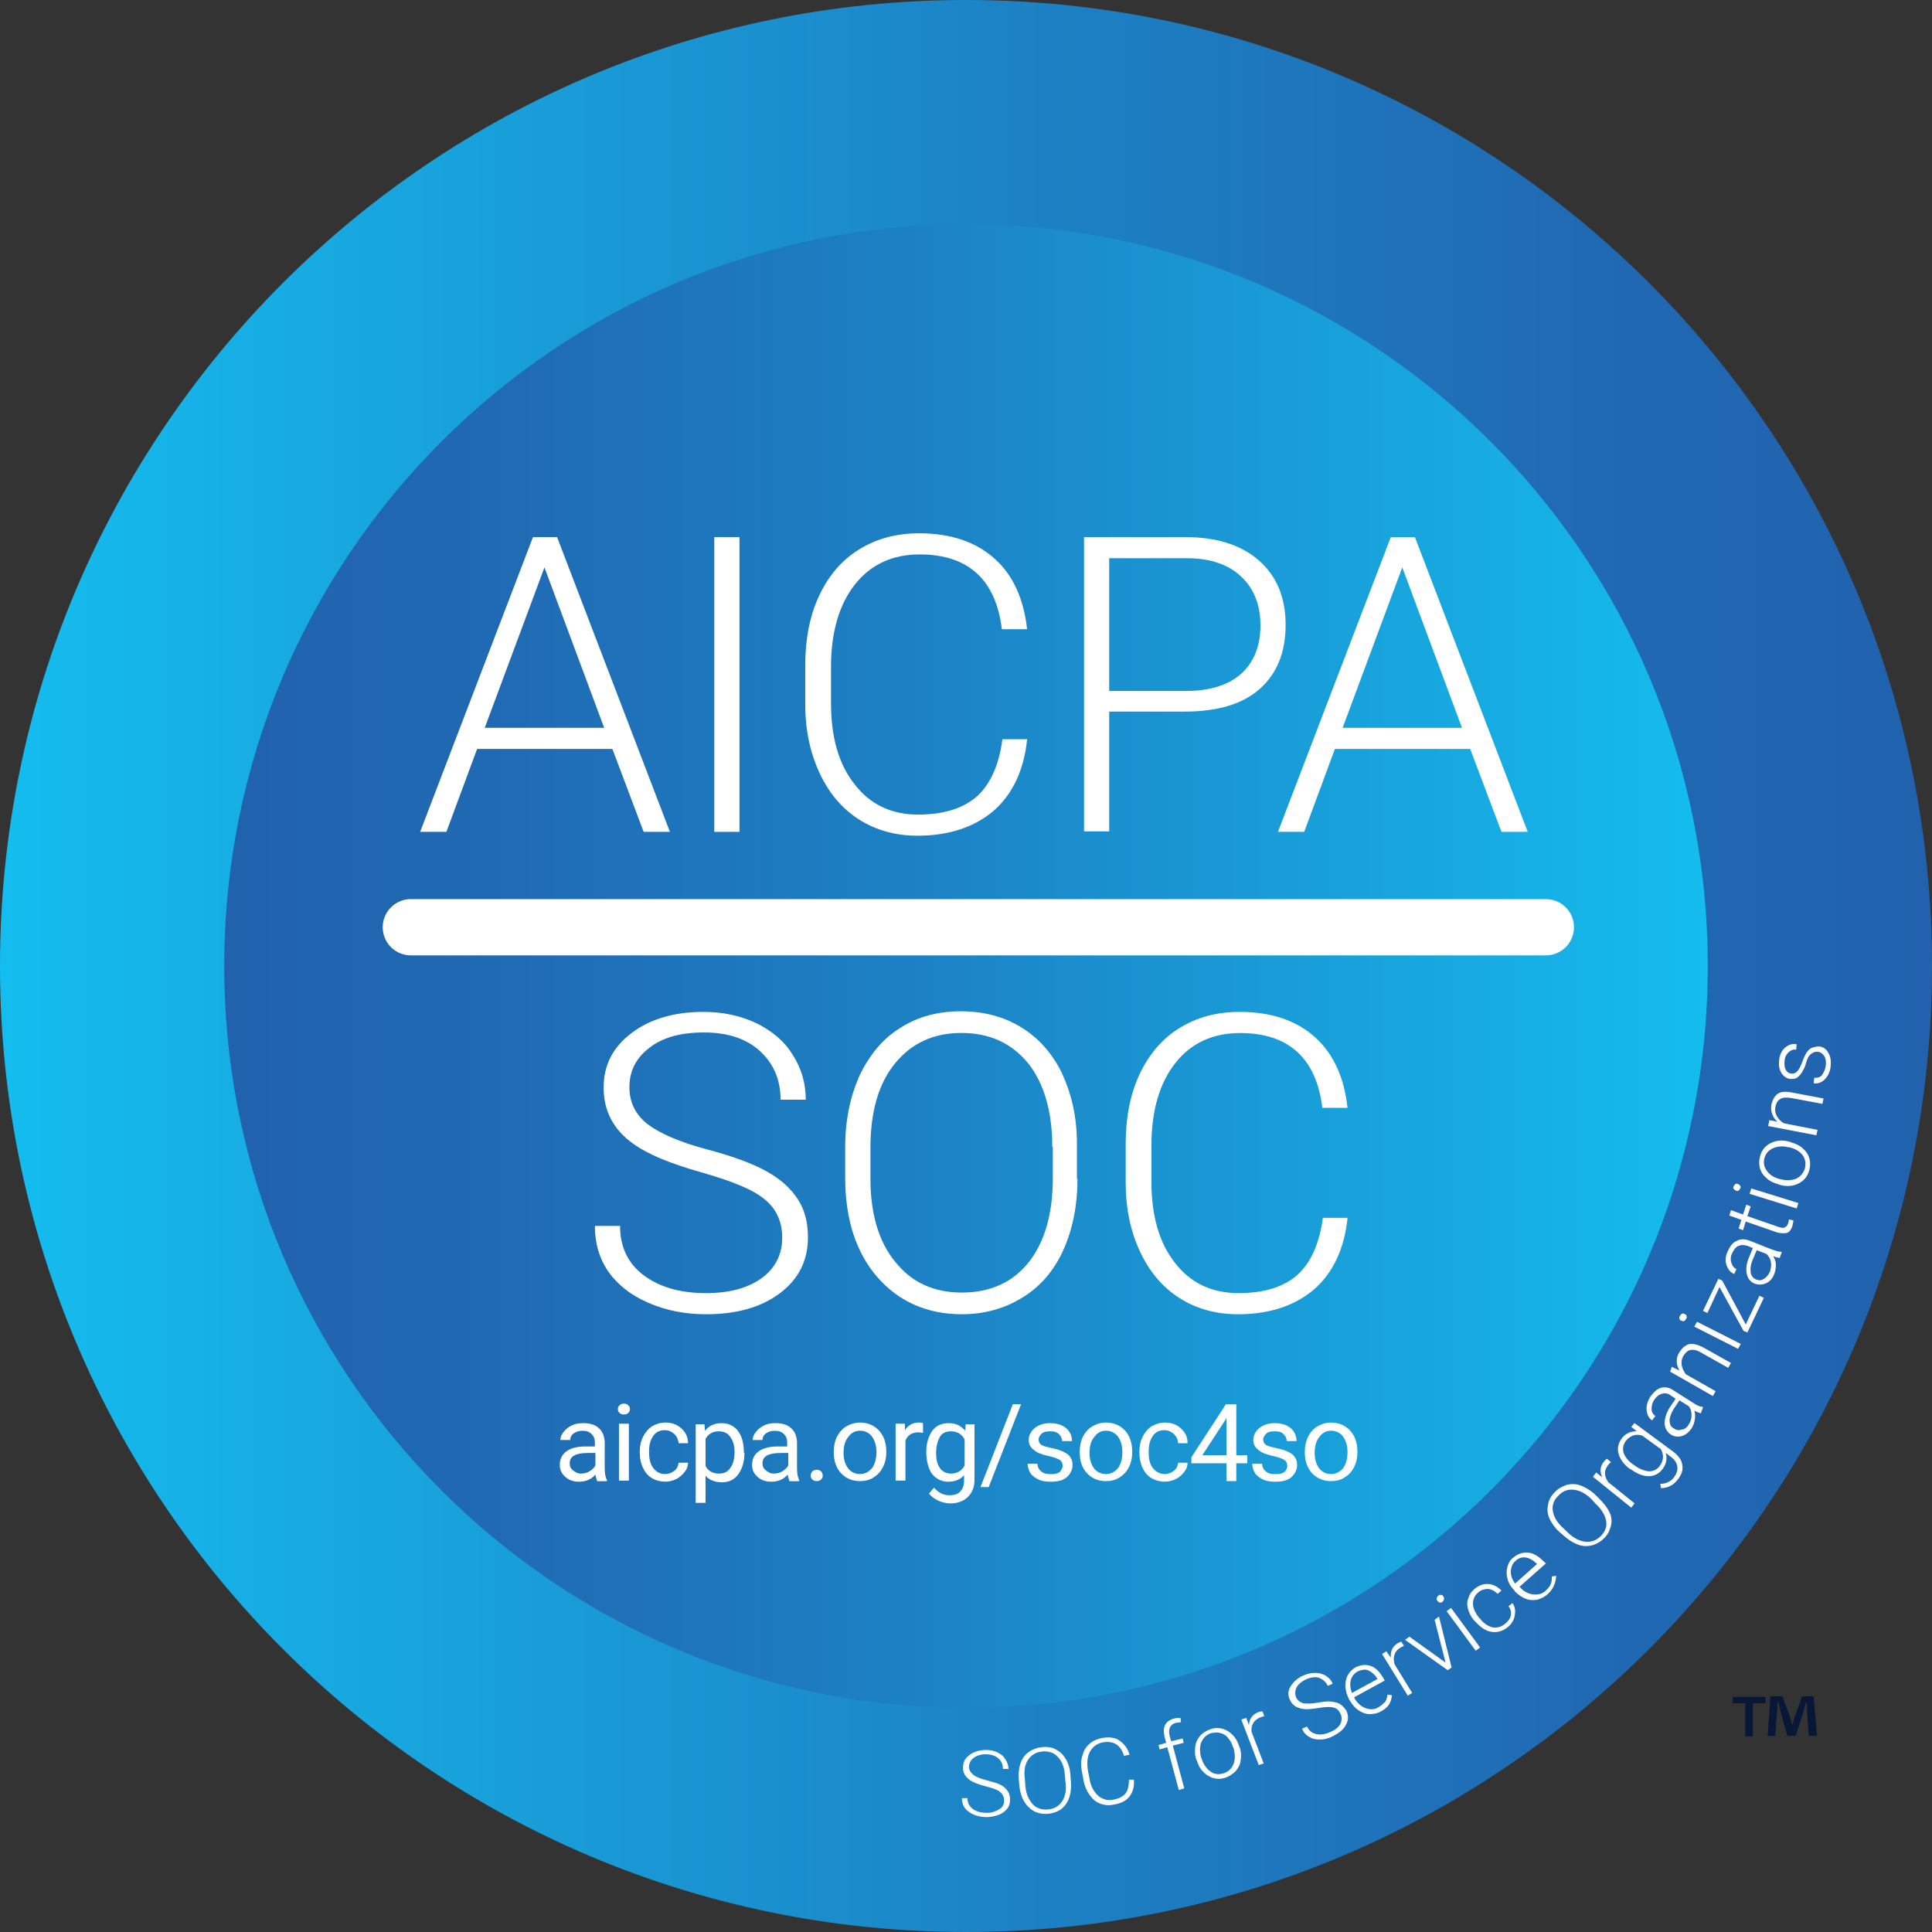 <svg width="32" height="32" viewBox="0 0 32 32" fill="none" xmlns="http://www.w3.org/2000/svg">
<rect x="0" y="0" width="32" height="32" fill="#333333" stroke="none"/>
<g clip-path="url(#clip0_2353_52311)">
<path d="M16 32C24.837 32 32 24.837 32 16C32 7.163 24.837 0 16 0C7.163 0 0 7.163 0 16C0 24.837 7.163 32 16 32Z" fill="url(#paint0_linear_2353_52311)"/>
<path d="M16 28.285C22.785 28.285 28.286 22.785 28.286 16C28.286 9.214 22.785 3.714 16 3.714C9.215 3.714 3.714 9.214 3.714 16C3.714 22.785 9.215 28.285 16 28.285Z" fill="url(#paint1_linear_2353_52311)"/>
<path d="M16.631 29.819C16.631 29.756 16.603 29.711 16.558 29.675C16.512 29.64 16.431 29.613 16.322 29.586C16.213 29.559 16.122 29.523 16.068 29.487C15.995 29.433 15.95 29.37 15.95 29.281C15.95 29.2 15.977 29.128 16.05 29.074C16.113 29.02 16.204 28.993 16.313 28.984C16.386 28.984 16.449 28.993 16.512 29.02C16.567 29.047 16.621 29.083 16.649 29.137C16.685 29.182 16.703 29.245 16.703 29.299H16.612C16.612 29.227 16.585 29.164 16.531 29.119C16.476 29.074 16.404 29.056 16.322 29.056C16.24 29.056 16.168 29.083 16.122 29.119C16.077 29.155 16.05 29.209 16.05 29.263C16.05 29.317 16.077 29.361 16.122 29.397C16.168 29.433 16.24 29.46 16.34 29.487C16.44 29.514 16.512 29.532 16.567 29.559C16.621 29.586 16.658 29.622 16.685 29.658C16.712 29.694 16.73 29.747 16.73 29.801C16.73 29.891 16.703 29.954 16.631 30.008C16.567 30.061 16.476 30.088 16.358 30.097C16.277 30.097 16.213 30.088 16.14 30.061C16.077 30.035 16.023 29.999 15.986 29.954C15.95 29.909 15.932 29.846 15.932 29.783H16.023C16.023 29.864 16.059 29.918 16.113 29.963C16.177 30.008 16.249 30.026 16.349 30.026C16.431 30.026 16.503 29.999 16.558 29.963C16.612 29.927 16.631 29.882 16.631 29.819Z" fill="white"/>
<path d="M17.737 29.503C17.746 29.602 17.737 29.692 17.71 29.773C17.683 29.853 17.637 29.916 17.583 29.961C17.52 30.006 17.447 30.033 17.365 30.042C17.238 30.051 17.13 30.024 17.039 29.934C16.948 29.844 16.903 29.737 16.884 29.584L16.875 29.476C16.866 29.378 16.875 29.288 16.903 29.207C16.93 29.126 16.975 29.064 17.039 29.019C17.102 28.974 17.175 28.947 17.256 28.938C17.338 28.929 17.42 28.938 17.483 28.974C17.556 29.01 17.61 29.064 17.647 29.126C17.692 29.198 17.719 29.279 17.728 29.378L17.737 29.503ZM17.637 29.396C17.628 29.261 17.583 29.162 17.52 29.099C17.456 29.028 17.365 29.001 17.265 29.01C17.166 29.019 17.084 29.064 17.03 29.144C16.975 29.225 16.957 29.333 16.975 29.467L16.984 29.584C16.993 29.71 17.039 29.808 17.102 29.88C17.166 29.952 17.256 29.979 17.356 29.97C17.465 29.961 17.538 29.916 17.592 29.835C17.647 29.755 17.665 29.647 17.647 29.512L17.637 29.396Z" fill="white"/>
<path d="M18.781 29.477C18.79 29.594 18.763 29.683 18.708 29.755C18.654 29.827 18.563 29.872 18.445 29.89C18.363 29.908 18.291 29.899 18.218 29.872C18.146 29.845 18.091 29.791 18.046 29.728C18 29.665 17.964 29.585 17.946 29.486L17.919 29.342C17.901 29.244 17.901 29.163 17.928 29.082C17.946 29.001 17.982 28.938 18.046 28.884C18.1 28.831 18.173 28.804 18.255 28.786C18.372 28.768 18.472 28.777 18.545 28.831C18.617 28.884 18.681 28.956 18.708 29.064L18.617 29.082C18.563 28.902 18.445 28.831 18.273 28.858C18.173 28.875 18.1 28.929 18.055 29.01C18.009 29.091 18 29.199 18.019 29.324L18.046 29.459C18.064 29.585 18.118 29.674 18.182 29.737C18.255 29.8 18.336 29.827 18.436 29.809C18.536 29.791 18.599 29.755 18.645 29.701C18.681 29.648 18.699 29.576 18.699 29.477H18.781Z" fill="white"/>
<path d="M19.525 29.648L19.334 28.939L19.207 28.975L19.189 28.903L19.316 28.867L19.289 28.768C19.271 28.688 19.271 28.625 19.298 28.571C19.325 28.517 19.38 28.481 19.452 28.463C19.488 28.454 19.516 28.454 19.552 28.454L19.561 28.526C19.534 28.526 19.507 28.535 19.479 28.535C19.434 28.544 19.398 28.571 19.38 28.607C19.361 28.643 19.361 28.688 19.37 28.741L19.398 28.84L19.588 28.795L19.606 28.867L19.425 28.912L19.615 29.621L19.525 29.648Z" fill="white"/>
<path d="M19.815 29.145C19.788 29.073 19.788 29.002 19.797 28.93C19.806 28.858 19.833 28.804 19.878 28.75C19.924 28.697 19.978 28.67 20.042 28.643C20.142 28.607 20.241 28.616 20.332 28.67C20.423 28.723 20.486 28.804 20.523 28.921L20.532 28.939C20.559 29.011 20.559 29.082 20.55 29.154C20.541 29.226 20.514 29.28 20.468 29.334C20.423 29.379 20.369 29.415 20.305 29.442C20.205 29.477 20.105 29.468 20.015 29.415C19.924 29.361 19.86 29.28 19.824 29.163L19.815 29.145ZM19.906 29.136C19.933 29.226 19.987 29.298 20.051 29.343C20.114 29.388 20.187 29.397 20.269 29.37C20.35 29.343 20.396 29.298 20.432 29.217C20.459 29.145 20.459 29.055 20.432 28.957L20.423 28.939C20.405 28.876 20.378 28.831 20.341 28.786C20.305 28.741 20.26 28.714 20.214 28.706C20.169 28.688 20.114 28.697 20.06 28.706C19.987 28.732 19.933 28.777 19.897 28.858C19.869 28.93 19.869 29.02 19.897 29.118L19.906 29.136Z" fill="white"/>
<path d="M20.94 28.427C20.922 28.427 20.904 28.436 20.877 28.445C20.822 28.463 20.786 28.499 20.759 28.535C20.731 28.58 20.722 28.634 20.731 28.688L20.931 29.208L20.849 29.235L20.559 28.481L20.641 28.454L20.686 28.571C20.695 28.463 20.75 28.392 20.849 28.356C20.877 28.347 20.895 28.347 20.913 28.347L20.94 28.427Z" fill="white"/>
<path d="M22.201 28.381C22.174 28.327 22.138 28.291 22.083 28.282C22.029 28.265 21.947 28.273 21.829 28.291C21.711 28.309 21.62 28.318 21.557 28.3C21.466 28.282 21.403 28.238 21.366 28.157C21.33 28.085 21.33 28.004 21.376 27.932C21.421 27.861 21.484 27.798 21.584 27.753C21.648 27.726 21.711 27.708 21.784 27.708C21.856 27.708 21.902 27.726 21.956 27.753C22.011 27.789 22.047 27.825 22.074 27.887L21.992 27.923C21.956 27.852 21.911 27.816 21.847 27.789C21.784 27.771 21.711 27.78 21.63 27.816C21.557 27.852 21.503 27.896 21.475 27.95C21.448 28.004 21.448 28.058 21.466 28.112C21.494 28.166 21.53 28.193 21.584 28.211C21.639 28.22 21.72 28.22 21.82 28.202C21.92 28.184 22.002 28.175 22.056 28.184C22.11 28.193 22.165 28.202 22.201 28.229C22.238 28.256 22.274 28.291 22.301 28.336C22.337 28.417 22.337 28.489 22.292 28.57C22.256 28.642 22.183 28.704 22.074 28.758C22.002 28.794 21.938 28.812 21.866 28.812C21.793 28.812 21.738 28.803 21.684 28.767C21.63 28.74 21.593 28.695 21.566 28.633L21.648 28.597C21.684 28.669 21.729 28.704 21.802 28.722C21.875 28.74 21.956 28.722 22.038 28.686C22.119 28.651 22.174 28.606 22.201 28.552C22.228 28.498 22.228 28.435 22.201 28.381Z" fill="white"/>
<path d="M22.873 28.346C22.809 28.382 22.745 28.391 22.682 28.391C22.619 28.391 22.555 28.364 22.501 28.328C22.446 28.292 22.401 28.239 22.364 28.176L22.346 28.149C22.31 28.077 22.292 28.014 22.283 27.942C22.283 27.871 22.292 27.808 22.319 27.754C22.346 27.7 22.392 27.655 22.446 27.619C22.537 27.574 22.619 27.565 22.7 27.592C22.782 27.619 22.854 27.691 22.909 27.79L22.936 27.835L22.428 28.113L22.437 28.131C22.482 28.212 22.546 28.265 22.619 28.292C22.691 28.319 22.773 28.319 22.836 28.274C22.882 28.248 22.909 28.221 22.936 28.194C22.963 28.167 22.972 28.122 22.981 28.068L23.054 28.077C23.045 28.203 22.991 28.284 22.873 28.346ZM22.491 27.682C22.428 27.718 22.392 27.763 22.374 27.826C22.355 27.889 22.364 27.96 22.392 28.041L22.818 27.808L22.809 27.799C22.773 27.736 22.718 27.691 22.655 27.664C22.61 27.646 22.555 27.655 22.491 27.682Z" fill="white"/>
<path d="M23.254 27.26C23.235 27.269 23.217 27.278 23.199 27.287C23.154 27.314 23.117 27.35 23.099 27.404C23.081 27.449 23.081 27.503 23.099 27.566L23.39 28.041L23.317 28.086L22.891 27.395L22.963 27.35L23.036 27.458C23.027 27.35 23.063 27.269 23.154 27.215C23.172 27.206 23.19 27.198 23.208 27.189L23.254 27.26Z" fill="white"/>
<path d="M23.943 27.538L23.762 26.829L23.834 26.775L24.043 27.619L23.979 27.664L23.272 27.161L23.344 27.108L23.943 27.538Z" fill="white"/>
<path d="M23.807 26.515C23.798 26.498 23.789 26.489 23.798 26.471C23.798 26.453 23.807 26.444 23.825 26.426C23.843 26.417 23.852 26.408 23.871 26.417C23.889 26.417 23.898 26.426 23.907 26.444C23.916 26.462 23.925 26.471 23.916 26.489C23.916 26.507 23.907 26.515 23.889 26.534C23.871 26.543 23.861 26.551 23.843 26.543C23.825 26.534 23.816 26.524 23.807 26.515ZM24.515 27.288L24.442 27.341L23.961 26.686L24.034 26.632L24.515 27.288Z" fill="white"/>
<path d="M24.932 26.892C24.977 26.856 25.014 26.811 25.023 26.758C25.032 26.704 25.023 26.65 24.986 26.605L25.05 26.551C25.077 26.587 25.095 26.632 25.095 26.686C25.095 26.74 25.086 26.785 25.068 26.829C25.05 26.874 25.014 26.919 24.968 26.955C24.887 27.018 24.796 27.045 24.696 27.027C24.596 27.009 24.515 26.946 24.433 26.856L24.415 26.838C24.36 26.776 24.333 26.713 24.315 26.65C24.297 26.587 24.297 26.524 24.324 26.462C24.342 26.399 24.379 26.354 24.433 26.309C24.506 26.255 24.578 26.228 24.66 26.237C24.742 26.246 24.805 26.282 24.869 26.345L24.805 26.399C24.76 26.354 24.714 26.327 24.651 26.318C24.596 26.318 24.542 26.327 24.488 26.372C24.424 26.426 24.397 26.488 24.397 26.56C24.397 26.632 24.433 26.713 24.497 26.794L24.515 26.811C24.578 26.892 24.651 26.937 24.723 26.955C24.805 26.964 24.869 26.946 24.932 26.892Z" fill="white"/>
<path d="M25.631 26.408C25.576 26.453 25.522 26.48 25.458 26.497C25.395 26.506 25.331 26.506 25.268 26.48C25.204 26.453 25.15 26.417 25.095 26.363L25.077 26.336C25.023 26.282 24.986 26.219 24.968 26.147C24.95 26.085 24.95 26.013 24.968 25.95C24.986 25.887 25.014 25.833 25.068 25.797C25.141 25.735 25.222 25.708 25.313 25.716C25.404 25.726 25.485 25.779 25.567 25.86L25.604 25.896L25.168 26.282L25.177 26.291C25.241 26.363 25.313 26.399 25.395 26.408C25.477 26.417 25.549 26.399 25.604 26.345C25.64 26.309 25.667 26.282 25.685 26.237C25.703 26.201 25.703 26.156 25.703 26.111L25.776 26.102C25.767 26.228 25.721 26.327 25.631 26.408ZM25.105 25.851C25.05 25.896 25.032 25.95 25.023 26.022C25.023 26.093 25.041 26.156 25.095 26.228L25.458 25.905L25.449 25.896C25.395 25.842 25.331 25.806 25.268 25.797C25.213 25.788 25.15 25.806 25.105 25.851Z" fill="white"/>
<path d="M26.493 24.827C26.565 24.899 26.62 24.971 26.656 25.042C26.692 25.114 26.701 25.195 26.683 25.267C26.665 25.339 26.638 25.41 26.574 25.473C26.483 25.563 26.384 25.608 26.266 25.608C26.148 25.608 26.03 25.545 25.912 25.446L25.83 25.375C25.758 25.312 25.703 25.231 25.667 25.159C25.631 25.078 25.622 25.006 25.64 24.926C25.649 24.854 25.685 24.782 25.749 24.719C25.803 24.656 25.876 24.62 25.948 24.594C26.021 24.576 26.102 24.576 26.175 24.602C26.248 24.63 26.329 24.674 26.402 24.737L26.493 24.827ZM26.348 24.818C26.248 24.728 26.157 24.683 26.057 24.674C25.957 24.665 25.876 24.701 25.803 24.782C25.73 24.854 25.703 24.944 25.721 25.033C25.74 25.132 25.794 25.222 25.894 25.312L25.976 25.392C26.075 25.482 26.166 25.527 26.266 25.536C26.366 25.545 26.447 25.509 26.52 25.437C26.592 25.357 26.62 25.276 26.602 25.186C26.583 25.096 26.529 24.997 26.429 24.908L26.348 24.818Z" fill="white"/>
<path d="M26.683 24.218C26.665 24.227 26.656 24.245 26.638 24.263C26.602 24.308 26.583 24.353 26.583 24.397C26.583 24.451 26.602 24.496 26.638 24.55L27.073 24.9L27.019 24.972L26.384 24.46L26.438 24.389L26.538 24.469C26.493 24.37 26.502 24.281 26.574 24.2C26.592 24.182 26.602 24.164 26.62 24.164L26.683 24.218Z" fill="white"/>
<path d="M27.001 24.334C26.901 24.262 26.837 24.173 26.81 24.083C26.783 23.993 26.801 23.912 26.855 23.832C26.919 23.742 27.01 23.706 27.11 23.706L27.019 23.634L27.073 23.571L27.718 24.047C27.799 24.11 27.854 24.182 27.863 24.262C27.881 24.343 27.854 24.424 27.79 24.505C27.754 24.55 27.718 24.586 27.663 24.613C27.609 24.64 27.563 24.648 27.509 24.648L27.5 24.577C27.599 24.577 27.681 24.532 27.727 24.469C27.772 24.406 27.79 24.352 27.781 24.289C27.772 24.227 27.736 24.173 27.672 24.128L27.59 24.065C27.618 24.155 27.599 24.253 27.536 24.334C27.482 24.406 27.4 24.451 27.309 24.451C27.218 24.451 27.119 24.415 27.01 24.334H27.001ZM27.073 24.271C27.155 24.334 27.237 24.361 27.309 24.37C27.382 24.37 27.445 24.343 27.491 24.28C27.554 24.191 27.563 24.101 27.509 24.002L27.2 23.778C27.146 23.76 27.091 23.76 27.046 23.778C27.001 23.796 26.964 23.823 26.928 23.867C26.883 23.93 26.874 23.993 26.892 24.065C26.919 24.137 26.974 24.209 27.073 24.271Z" fill="white"/>
<path d="M28.171 23.409C28.144 23.4 28.108 23.391 28.062 23.364C28.08 23.409 28.08 23.463 28.071 23.517C28.062 23.571 28.044 23.616 28.017 23.66C27.971 23.723 27.917 23.768 27.854 23.786C27.79 23.804 27.727 23.795 27.672 23.759C27.609 23.714 27.572 23.651 27.572 23.571C27.572 23.49 27.599 23.4 27.663 23.301L27.754 23.167L27.672 23.113C27.627 23.077 27.572 23.068 27.527 23.086C27.482 23.095 27.436 23.131 27.4 23.185C27.364 23.238 27.355 23.292 27.355 23.337C27.355 23.391 27.382 23.427 27.418 23.454L27.364 23.526C27.309 23.49 27.282 23.436 27.273 23.355C27.264 23.283 27.291 23.203 27.336 23.131C27.391 23.059 27.445 23.005 27.509 22.987C27.572 22.969 27.645 22.978 27.708 23.023L28.035 23.23C28.099 23.274 28.153 23.301 28.198 23.301L28.207 23.31L28.171 23.409ZM27.962 23.607C27.999 23.553 28.017 23.508 28.017 23.445C28.017 23.391 28.008 23.337 27.971 23.292L27.817 23.194L27.727 23.328C27.681 23.4 27.654 23.472 27.654 23.526C27.654 23.589 27.672 23.634 27.727 23.66C27.763 23.687 27.808 23.696 27.854 23.678C27.89 23.678 27.935 23.651 27.962 23.607Z" fill="white"/>
<path d="M27.69 22.638L27.817 22.701C27.79 22.647 27.772 22.602 27.772 22.548C27.772 22.494 27.781 22.45 27.817 22.396C27.863 22.324 27.917 22.279 27.981 22.261C28.044 22.252 28.117 22.27 28.207 22.315L28.67 22.575L28.625 22.656L28.162 22.396C28.099 22.36 28.044 22.351 27.999 22.36C27.953 22.369 27.917 22.405 27.881 22.459C27.854 22.503 27.845 22.557 27.854 22.611C27.863 22.665 27.89 22.719 27.926 22.764L28.416 23.042L28.371 23.123L27.663 22.719L27.69 22.638Z" fill="white"/>
<path d="M27.845 21.874C27.826 21.865 27.817 21.856 27.817 21.838C27.808 21.82 27.817 21.811 27.826 21.794C27.835 21.776 27.845 21.767 27.863 21.758C27.881 21.749 27.89 21.758 27.908 21.767C27.926 21.776 27.935 21.785 27.935 21.802C27.944 21.82 27.935 21.829 27.926 21.847C27.917 21.865 27.908 21.874 27.89 21.883C27.881 21.883 27.863 21.883 27.845 21.874ZM28.833 22.26L28.788 22.341L28.062 21.973L28.108 21.892L28.833 22.26Z" fill="white"/>
<path d="M28.915 21.937L29.142 21.461L29.215 21.497L28.942 22.071L28.879 22.044L28.48 21.317L28.28 21.748L28.207 21.712L28.461 21.183L28.525 21.209L28.915 21.937Z" fill="white"/>
<path d="M29.478 20.833C29.45 20.833 29.414 20.824 29.369 20.806C29.396 20.851 29.414 20.896 29.414 20.95C29.414 21.003 29.405 21.057 29.387 21.102C29.36 21.174 29.314 21.228 29.251 21.255C29.187 21.282 29.133 21.282 29.069 21.264C28.997 21.237 28.951 21.183 28.933 21.102C28.915 21.021 28.924 20.931 28.97 20.824L29.033 20.671L28.942 20.635C28.888 20.617 28.843 20.617 28.797 20.635C28.752 20.653 28.715 20.698 28.688 20.761C28.661 20.815 28.661 20.869 28.679 20.923C28.697 20.976 28.724 21.003 28.761 21.021L28.724 21.102C28.661 21.075 28.625 21.03 28.598 20.959C28.57 20.887 28.579 20.806 28.616 20.725C28.652 20.644 28.697 20.581 28.761 20.555C28.824 20.519 28.888 20.519 28.97 20.546L29.332 20.689C29.405 20.716 29.459 20.734 29.505 20.734H29.514L29.478 20.833ZM29.314 21.066C29.332 21.012 29.341 20.959 29.332 20.905C29.323 20.851 29.296 20.806 29.26 20.77L29.096 20.707L29.033 20.86C28.997 20.941 28.988 21.012 28.997 21.075C29.006 21.138 29.042 21.174 29.087 21.192C29.133 21.21 29.169 21.21 29.215 21.183C29.26 21.156 29.287 21.12 29.314 21.066Z" fill="white"/>
<path d="M28.67 20.044L28.87 20.116L28.924 19.954L28.997 19.981L28.942 20.143L29.459 20.322C29.505 20.34 29.541 20.34 29.559 20.331C29.577 20.322 29.605 20.304 29.614 20.268C29.623 20.25 29.623 20.232 29.632 20.197L29.704 20.214C29.704 20.241 29.695 20.268 29.686 20.313C29.668 20.367 29.632 20.412 29.596 20.421C29.559 20.43 29.496 20.43 29.432 20.412L28.915 20.232L28.87 20.376L28.797 20.349L28.843 20.205L28.643 20.134L28.67 20.044Z" fill="white"/>
<path d="M28.752 19.72C28.734 19.711 28.724 19.702 28.715 19.693C28.706 19.675 28.706 19.666 28.715 19.648C28.724 19.63 28.734 19.621 28.743 19.612C28.761 19.603 28.77 19.603 28.788 19.612C28.806 19.621 28.815 19.63 28.824 19.639C28.833 19.657 28.833 19.666 28.824 19.684C28.815 19.702 28.806 19.711 28.797 19.72C28.779 19.729 28.77 19.729 28.752 19.72ZM29.786 19.926L29.759 20.016L28.979 19.774L29.006 19.684L29.786 19.926Z" fill="white"/>
<path d="M29.45 19.613C29.378 19.595 29.305 19.559 29.26 19.514C29.205 19.469 29.169 19.415 29.151 19.353C29.133 19.29 29.133 19.227 29.151 19.155C29.178 19.047 29.242 18.976 29.332 18.931C29.423 18.886 29.532 18.877 29.65 18.913L29.668 18.922C29.741 18.94 29.813 18.976 29.859 19.02C29.913 19.065 29.949 19.119 29.968 19.182C29.986 19.245 29.986 19.308 29.968 19.38C29.94 19.487 29.877 19.559 29.786 19.604C29.695 19.649 29.587 19.658 29.468 19.622L29.45 19.613ZM29.496 19.532C29.587 19.559 29.677 19.55 29.75 19.523C29.822 19.487 29.868 19.433 29.895 19.353C29.913 19.272 29.904 19.2 29.859 19.137C29.813 19.074 29.741 19.029 29.641 19.003H29.623C29.559 18.985 29.505 18.985 29.45 18.994C29.396 19.003 29.351 19.02 29.305 19.056C29.26 19.092 29.242 19.128 29.224 19.182C29.205 19.263 29.215 19.326 29.269 19.398C29.323 19.469 29.387 19.505 29.487 19.532H29.496Z" fill="white"/>
<path d="M29.305 18.553L29.441 18.579C29.396 18.544 29.369 18.499 29.351 18.445C29.332 18.391 29.332 18.346 29.341 18.292C29.36 18.212 29.396 18.149 29.45 18.113C29.505 18.077 29.587 18.077 29.677 18.095L30.203 18.194L30.185 18.283L29.659 18.185C29.586 18.176 29.532 18.176 29.487 18.203C29.441 18.229 29.423 18.265 29.405 18.337C29.396 18.391 29.405 18.445 29.432 18.49C29.459 18.535 29.496 18.579 29.55 18.606L30.104 18.714L30.085 18.804L29.287 18.651L29.305 18.553Z" fill="white"/>
<path d="M30.113 17.422C30.067 17.413 30.031 17.431 29.995 17.458C29.958 17.485 29.931 17.539 29.913 17.611C29.895 17.683 29.859 17.736 29.84 17.772C29.813 17.808 29.786 17.835 29.759 17.853C29.732 17.871 29.695 17.871 29.65 17.871C29.587 17.862 29.541 17.826 29.505 17.772C29.468 17.709 29.459 17.647 29.468 17.557C29.478 17.467 29.514 17.395 29.568 17.351C29.623 17.306 29.686 17.279 29.759 17.297L29.75 17.386C29.704 17.377 29.659 17.395 29.623 17.431C29.587 17.467 29.559 17.512 29.559 17.575C29.55 17.629 29.559 17.683 29.577 17.718C29.596 17.754 29.632 17.781 29.668 17.781C29.704 17.79 29.741 17.772 29.768 17.745C29.795 17.718 29.822 17.665 29.85 17.593C29.877 17.521 29.904 17.458 29.931 17.422C29.958 17.386 29.986 17.36 30.022 17.351C30.058 17.341 30.095 17.332 30.131 17.332C30.203 17.341 30.249 17.377 30.285 17.44C30.321 17.503 30.33 17.575 30.321 17.665C30.312 17.754 30.276 17.826 30.222 17.88C30.167 17.934 30.104 17.952 30.04 17.943L30.049 17.853C30.104 17.853 30.149 17.844 30.176 17.808C30.203 17.772 30.231 17.718 30.24 17.656C30.249 17.593 30.24 17.539 30.222 17.503C30.203 17.467 30.158 17.422 30.113 17.422Z" fill="white"/>
<path d="M10.143 12.405H7.902L7.394 13.778H6.959L8.828 8.896H9.227L11.096 13.778H10.661L10.143 12.405ZM8.029 12.055H10.007L9.018 9.398L8.029 12.055Z" fill="white"/>
<path d="M12.248 13.778H11.831V8.896H12.248V13.778Z" fill="white"/>
<path d="M17.012 12.253C16.957 12.765 16.767 13.159 16.458 13.429C16.14 13.698 15.723 13.842 15.197 13.842C14.834 13.842 14.507 13.752 14.226 13.572C13.945 13.393 13.727 13.133 13.573 12.8C13.419 12.468 13.337 12.091 13.337 11.661V11.023C13.337 10.592 13.41 10.206 13.564 9.874C13.718 9.542 13.936 9.282 14.226 9.102C14.517 8.923 14.843 8.833 15.224 8.833C15.75 8.833 16.168 8.977 16.476 9.255C16.785 9.533 16.957 9.928 17.012 10.422H16.594C16.494 9.596 16.032 9.183 15.233 9.183C14.789 9.183 14.426 9.345 14.163 9.677C13.9 10.009 13.764 10.467 13.764 11.05V11.643C13.764 12.208 13.89 12.657 14.154 12.989C14.408 13.321 14.761 13.492 15.206 13.492C15.642 13.492 15.968 13.384 16.195 13.178C16.413 12.971 16.549 12.657 16.603 12.244H17.012V12.253Z" fill="white"/>
<path d="M18.372 11.786V13.77H17.955V8.896H19.634C20.142 8.896 20.55 9.021 20.849 9.281C21.149 9.542 21.294 9.901 21.294 10.35C21.294 10.807 21.149 11.158 20.867 11.409C20.586 11.66 20.169 11.786 19.625 11.786H18.372ZM18.372 11.445H19.634C20.042 11.445 20.35 11.346 20.559 11.158C20.768 10.969 20.877 10.7 20.877 10.359C20.877 10.018 20.768 9.748 20.559 9.551C20.35 9.353 20.051 9.246 19.661 9.246H18.372V11.445Z" fill="white"/>
<path d="M24.351 12.405H22.11L21.602 13.778H21.167L23.036 8.896H23.435L25.304 13.778H24.869L24.351 12.405ZM22.238 12.055H24.215L23.226 9.398L22.238 12.055Z" fill="white"/>
<path d="M12.956 20.503C12.956 20.233 12.856 20.018 12.666 19.866C12.475 19.704 12.121 19.56 11.613 19.417C11.105 19.273 10.733 19.12 10.497 18.95C10.162 18.717 9.998 18.402 9.998 18.016C9.998 17.639 10.152 17.343 10.461 17.11C10.769 16.877 11.169 16.76 11.649 16.76C11.976 16.76 12.266 16.823 12.53 16.948C12.784 17.074 12.992 17.244 13.128 17.469C13.274 17.693 13.346 17.945 13.346 18.214H12.929C12.929 17.882 12.811 17.613 12.584 17.406C12.357 17.2 12.049 17.101 11.659 17.101C11.277 17.101 10.978 17.182 10.76 17.352C10.534 17.523 10.425 17.738 10.425 18.008C10.425 18.259 10.524 18.456 10.724 18.618C10.924 18.77 11.25 18.914 11.686 19.031C12.13 19.147 12.466 19.273 12.693 19.399C12.92 19.524 13.092 19.677 13.21 19.857C13.328 20.036 13.382 20.242 13.382 20.494C13.382 20.88 13.228 21.185 12.92 21.418C12.611 21.652 12.203 21.768 11.695 21.768C11.35 21.768 11.033 21.706 10.742 21.58C10.452 21.454 10.234 21.284 10.08 21.068C9.926 20.844 9.853 20.593 9.853 20.305H10.27C10.27 20.646 10.397 20.925 10.661 21.122C10.924 21.32 11.268 21.418 11.695 21.418C12.076 21.418 12.384 21.338 12.62 21.167C12.838 21.006 12.956 20.781 12.956 20.503Z" fill="white"/>
<path d="M17.846 19.524C17.846 19.972 17.765 20.367 17.61 20.709C17.456 21.05 17.229 21.31 16.939 21.489C16.649 21.669 16.313 21.768 15.932 21.768C15.36 21.768 14.889 21.561 14.535 21.157C14.181 20.753 13.999 20.197 13.999 19.506V19.003C13.999 18.554 14.081 18.168 14.235 17.818C14.399 17.477 14.616 17.208 14.907 17.028C15.197 16.84 15.533 16.75 15.914 16.75C16.295 16.75 16.63 16.84 16.921 17.019C17.211 17.199 17.438 17.459 17.592 17.782C17.746 18.114 17.837 18.5 17.837 18.931V19.524H17.846ZM17.429 18.994C17.429 18.411 17.293 17.944 17.03 17.612C16.758 17.28 16.395 17.109 15.923 17.109C15.46 17.109 15.097 17.28 14.825 17.612C14.553 17.944 14.417 18.411 14.417 19.012V19.524C14.417 20.098 14.553 20.565 14.825 20.897C15.097 21.238 15.46 21.409 15.932 21.409C16.404 21.409 16.776 21.238 17.039 20.906C17.302 20.574 17.438 20.107 17.438 19.515V18.994H17.429Z" fill="white"/>
<path d="M22.319 20.18C22.265 20.691 22.074 21.086 21.766 21.356C21.448 21.625 21.031 21.768 20.505 21.768C20.142 21.768 19.815 21.679 19.534 21.499C19.253 21.32 19.035 21.059 18.881 20.727C18.726 20.395 18.645 20.018 18.645 19.587V18.95C18.645 18.519 18.717 18.133 18.871 17.801C19.026 17.469 19.243 17.209 19.534 17.029C19.824 16.849 20.151 16.76 20.532 16.76C21.058 16.76 21.475 16.903 21.784 17.182C22.092 17.46 22.265 17.855 22.319 18.349H21.902C21.802 17.523 21.339 17.11 20.541 17.11C20.096 17.11 19.733 17.271 19.47 17.604C19.207 17.936 19.071 18.393 19.071 18.977V19.569C19.071 20.135 19.198 20.584 19.461 20.916C19.715 21.248 20.069 21.418 20.514 21.418C20.949 21.418 21.276 21.311 21.503 21.104C21.72 20.898 21.856 20.584 21.911 20.171H22.319V20.18Z" fill="white"/>
<path d="M6.805 15.358H25.604" stroke="white" stroke-width="0.932" stroke-miterlimit="10" stroke-linecap="round" stroke-linejoin="round"/>
<path d="M9.889 24.524C9.88 24.506 9.871 24.47 9.862 24.425C9.79 24.506 9.699 24.542 9.59 24.542C9.499 24.542 9.418 24.515 9.363 24.461C9.3 24.407 9.272 24.344 9.272 24.263C9.272 24.165 9.309 24.093 9.381 24.039C9.454 23.985 9.563 23.958 9.699 23.958H9.853V23.886C9.853 23.833 9.835 23.788 9.799 23.752C9.762 23.716 9.717 23.698 9.644 23.698C9.59 23.698 9.536 23.716 9.499 23.743C9.463 23.77 9.445 23.806 9.445 23.851H9.281C9.281 23.806 9.3 23.761 9.336 23.716C9.372 23.671 9.418 23.635 9.472 23.608C9.526 23.581 9.59 23.572 9.663 23.572C9.771 23.572 9.862 23.599 9.917 23.653C9.98 23.707 10.007 23.779 10.016 23.878V24.308C10.016 24.398 10.025 24.461 10.053 24.515V24.533H9.889V24.524ZM9.617 24.407C9.672 24.407 9.717 24.398 9.762 24.371C9.808 24.344 9.844 24.308 9.862 24.272V24.066H9.735C9.536 24.066 9.436 24.12 9.436 24.236C9.436 24.29 9.454 24.326 9.49 24.353C9.526 24.38 9.563 24.407 9.617 24.407Z" fill="white"/>
<path d="M10.234 23.339C10.234 23.312 10.243 23.294 10.261 23.276C10.28 23.258 10.298 23.249 10.334 23.249C10.37 23.249 10.388 23.258 10.406 23.276C10.425 23.294 10.434 23.312 10.434 23.339C10.434 23.366 10.425 23.384 10.406 23.402C10.388 23.42 10.37 23.428 10.334 23.428C10.298 23.428 10.28 23.42 10.261 23.402C10.243 23.384 10.234 23.366 10.234 23.339ZM10.416 24.524H10.252V23.581H10.416V24.524Z" fill="white"/>
<path d="M11.014 24.415C11.069 24.415 11.123 24.397 11.169 24.361C11.214 24.326 11.232 24.281 11.241 24.227H11.396C11.396 24.281 11.377 24.334 11.341 24.379C11.305 24.424 11.259 24.469 11.205 24.496C11.15 24.523 11.087 24.541 11.024 24.541C10.896 24.541 10.788 24.496 10.715 24.415C10.642 24.326 10.597 24.209 10.597 24.065V24.038C10.597 23.948 10.615 23.868 10.652 23.796C10.688 23.724 10.733 23.67 10.797 23.625C10.86 23.589 10.933 23.562 11.024 23.562C11.132 23.562 11.223 23.598 11.287 23.661C11.359 23.724 11.396 23.805 11.396 23.904H11.241C11.232 23.841 11.214 23.796 11.169 23.751C11.123 23.715 11.078 23.688 11.014 23.688C10.933 23.688 10.869 23.715 10.824 23.778C10.778 23.841 10.751 23.922 10.751 24.029V24.056C10.751 24.164 10.77 24.245 10.815 24.308C10.86 24.37 10.924 24.415 11.014 24.415Z" fill="white"/>
<path d="M12.33 24.066C12.33 24.21 12.294 24.326 12.23 24.416C12.167 24.506 12.076 24.551 11.958 24.551C11.84 24.551 11.749 24.515 11.686 24.443V24.892H11.523V23.59H11.668L11.677 23.698C11.74 23.617 11.831 23.572 11.949 23.572C12.067 23.572 12.158 23.617 12.221 23.698C12.285 23.779 12.321 23.904 12.321 24.057V24.066H12.33ZM12.167 24.048C12.167 23.94 12.139 23.86 12.094 23.797C12.049 23.734 11.985 23.707 11.904 23.707C11.804 23.707 11.731 23.752 11.686 23.833V24.281C11.731 24.371 11.813 24.407 11.913 24.407C11.994 24.407 12.049 24.38 12.094 24.317C12.139 24.263 12.167 24.165 12.167 24.048Z" fill="white"/>
<path d="M13.074 24.524C13.065 24.506 13.056 24.47 13.047 24.425C12.974 24.506 12.883 24.542 12.774 24.542C12.684 24.542 12.602 24.515 12.548 24.461C12.484 24.407 12.457 24.344 12.457 24.263C12.457 24.165 12.493 24.093 12.566 24.039C12.639 23.985 12.747 23.958 12.883 23.958H13.038V23.886C13.038 23.833 13.02 23.788 12.983 23.752C12.947 23.716 12.902 23.698 12.829 23.698C12.774 23.698 12.72 23.716 12.684 23.743C12.648 23.77 12.629 23.806 12.629 23.851H12.466C12.466 23.806 12.484 23.761 12.521 23.716C12.557 23.671 12.602 23.635 12.657 23.608C12.711 23.581 12.774 23.572 12.847 23.572C12.956 23.572 13.047 23.599 13.101 23.653C13.165 23.707 13.192 23.779 13.201 23.878V24.308C13.201 24.398 13.21 24.461 13.237 24.515V24.533H13.074V24.524ZM12.811 24.407C12.865 24.407 12.911 24.398 12.956 24.371C13.001 24.344 13.038 24.308 13.056 24.272V24.066H12.929C12.729 24.066 12.629 24.12 12.629 24.236C12.629 24.29 12.648 24.326 12.684 24.353C12.72 24.38 12.756 24.407 12.811 24.407Z" fill="white"/>
<path d="M13.428 24.442C13.428 24.416 13.437 24.389 13.455 24.371C13.473 24.353 13.5 24.344 13.528 24.344C13.555 24.344 13.582 24.353 13.6 24.371C13.618 24.389 13.627 24.416 13.627 24.442C13.627 24.469 13.618 24.487 13.6 24.505C13.582 24.523 13.555 24.532 13.528 24.532C13.5 24.532 13.473 24.523 13.455 24.505C13.437 24.487 13.428 24.469 13.428 24.442Z" fill="white"/>
<path d="M13.809 24.047C13.809 23.957 13.827 23.868 13.863 23.796C13.9 23.724 13.954 23.661 14.018 23.625C14.081 23.589 14.154 23.562 14.244 23.562C14.371 23.562 14.48 23.607 14.562 23.697C14.643 23.787 14.68 23.904 14.68 24.047V24.056C14.68 24.146 14.662 24.227 14.625 24.299C14.589 24.37 14.544 24.424 14.471 24.469C14.408 24.514 14.326 24.532 14.244 24.532C14.117 24.532 14.008 24.487 13.927 24.397C13.845 24.308 13.809 24.191 13.809 24.047ZM13.972 24.065C13.972 24.173 13.999 24.254 14.045 24.317C14.09 24.379 14.163 24.415 14.244 24.415C14.326 24.415 14.389 24.379 14.444 24.317C14.489 24.254 14.517 24.164 14.517 24.047C14.517 23.948 14.489 23.859 14.444 23.796C14.399 23.733 14.326 23.697 14.244 23.697C14.163 23.697 14.099 23.733 14.054 23.796C13.999 23.859 13.972 23.948 13.972 24.065Z" fill="white"/>
<path d="M15.297 23.733C15.27 23.733 15.242 23.724 15.215 23.724C15.106 23.724 15.034 23.769 14.997 23.859V24.523H14.834V23.581H14.988V23.688C15.043 23.607 15.115 23.562 15.215 23.562C15.242 23.562 15.27 23.562 15.288 23.572V23.733H15.297Z" fill="white"/>
<path d="M15.342 24.048C15.342 23.904 15.379 23.788 15.442 23.698C15.505 23.608 15.605 23.572 15.714 23.572C15.832 23.572 15.923 23.617 15.986 23.698L15.995 23.59H16.141V24.506C16.141 24.631 16.104 24.721 16.032 24.793C15.959 24.865 15.859 24.901 15.741 24.901C15.669 24.901 15.605 24.883 15.542 24.856C15.478 24.829 15.424 24.784 15.387 24.739L15.469 24.64C15.542 24.721 15.623 24.766 15.723 24.766C15.805 24.766 15.868 24.748 15.905 24.703C15.95 24.658 15.968 24.596 15.968 24.515V24.434C15.905 24.506 15.814 24.542 15.705 24.542C15.596 24.542 15.505 24.497 15.433 24.407C15.379 24.326 15.342 24.201 15.342 24.048ZM15.505 24.066C15.505 24.174 15.524 24.255 15.569 24.317C15.614 24.38 15.678 24.407 15.75 24.407C15.85 24.407 15.932 24.362 15.977 24.272V23.842C15.932 23.752 15.85 23.707 15.75 23.707C15.669 23.707 15.605 23.734 15.569 23.797C15.533 23.86 15.505 23.949 15.505 24.066Z" fill="white"/>
<path d="M16.376 24.631H16.24L16.776 23.258H16.912L16.376 24.631Z" fill="white"/>
<path d="M17.601 24.281C17.601 24.236 17.583 24.201 17.556 24.183C17.529 24.165 17.465 24.138 17.384 24.12C17.302 24.102 17.238 24.084 17.184 24.057C17.139 24.03 17.102 24.003 17.075 23.967C17.048 23.931 17.039 23.895 17.039 23.851C17.039 23.77 17.075 23.707 17.139 23.653C17.202 23.599 17.293 23.572 17.393 23.572C17.502 23.572 17.592 23.599 17.656 23.653C17.719 23.707 17.756 23.779 17.756 23.869H17.592C17.592 23.824 17.574 23.788 17.538 23.752C17.502 23.716 17.456 23.707 17.393 23.707C17.329 23.707 17.284 23.716 17.256 23.743C17.229 23.77 17.202 23.806 17.202 23.841C17.202 23.878 17.22 23.913 17.247 23.931C17.275 23.949 17.338 23.967 17.42 23.985C17.502 24.003 17.565 24.021 17.619 24.048C17.674 24.075 17.71 24.102 17.728 24.138C17.756 24.174 17.765 24.218 17.765 24.263C17.765 24.344 17.728 24.416 17.665 24.47C17.601 24.524 17.511 24.542 17.402 24.542C17.329 24.542 17.256 24.533 17.202 24.506C17.148 24.479 17.093 24.443 17.066 24.398C17.039 24.353 17.021 24.299 17.021 24.245H17.184C17.184 24.299 17.211 24.344 17.247 24.371C17.284 24.407 17.338 24.416 17.411 24.416C17.474 24.416 17.52 24.407 17.556 24.38C17.574 24.353 17.601 24.317 17.601 24.281Z" fill="white"/>
<path d="M17.883 24.047C17.883 23.957 17.901 23.868 17.937 23.796C17.973 23.724 18.028 23.661 18.091 23.625C18.155 23.589 18.227 23.562 18.318 23.562C18.445 23.562 18.554 23.607 18.636 23.697C18.717 23.787 18.753 23.904 18.753 24.047V24.056C18.753 24.146 18.735 24.227 18.699 24.299C18.663 24.37 18.617 24.424 18.545 24.469C18.481 24.514 18.4 24.532 18.318 24.532C18.191 24.532 18.082 24.487 18 24.397C17.919 24.308 17.883 24.191 17.883 24.047ZM18.046 24.065C18.046 24.173 18.073 24.254 18.118 24.317C18.164 24.379 18.236 24.415 18.318 24.415C18.4 24.415 18.463 24.379 18.518 24.317C18.563 24.254 18.59 24.164 18.59 24.047C18.59 23.948 18.563 23.859 18.518 23.796C18.472 23.733 18.4 23.697 18.318 23.697C18.236 23.697 18.173 23.733 18.128 23.796C18.073 23.859 18.046 23.948 18.046 24.065Z" fill="white"/>
<path d="M19.289 24.415C19.343 24.415 19.398 24.397 19.443 24.361C19.488 24.326 19.507 24.281 19.516 24.227H19.67C19.67 24.281 19.652 24.334 19.615 24.379C19.579 24.424 19.534 24.469 19.479 24.496C19.425 24.523 19.361 24.541 19.298 24.541C19.171 24.541 19.062 24.496 18.989 24.415C18.917 24.326 18.872 24.209 18.872 24.065V24.038C18.872 23.948 18.89 23.868 18.926 23.796C18.962 23.724 19.008 23.67 19.071 23.625C19.135 23.589 19.207 23.562 19.298 23.562C19.407 23.562 19.497 23.598 19.561 23.661C19.634 23.724 19.67 23.805 19.67 23.904H19.516C19.507 23.841 19.488 23.796 19.443 23.751C19.398 23.715 19.352 23.688 19.289 23.688C19.207 23.688 19.144 23.715 19.098 23.778C19.053 23.841 19.026 23.922 19.026 24.029V24.056C19.026 24.164 19.044 24.245 19.089 24.308C19.135 24.37 19.207 24.415 19.289 24.415Z" fill="white"/>
<path d="M20.477 24.102H20.659V24.236H20.477V24.532H20.314V24.236H19.733V24.137L20.305 23.258H20.477V24.102ZM19.915 24.102H20.314V23.482L20.296 23.518L19.915 24.102Z" fill="white"/>
<path d="M21.321 24.281C21.321 24.236 21.303 24.201 21.276 24.183C21.249 24.165 21.185 24.138 21.103 24.12C21.022 24.102 20.958 24.084 20.904 24.057C20.858 24.03 20.822 24.003 20.795 23.967C20.768 23.931 20.759 23.895 20.759 23.851C20.759 23.77 20.795 23.707 20.858 23.653C20.922 23.599 21.013 23.572 21.113 23.572C21.221 23.572 21.312 23.599 21.376 23.653C21.439 23.707 21.475 23.779 21.475 23.869H21.312C21.312 23.824 21.294 23.788 21.258 23.752C21.221 23.716 21.176 23.707 21.113 23.707C21.049 23.707 21.004 23.716 20.976 23.743C20.949 23.77 20.922 23.806 20.922 23.841C20.922 23.878 20.94 23.913 20.967 23.931C20.994 23.949 21.058 23.967 21.14 23.985C21.221 24.003 21.285 24.021 21.339 24.048C21.394 24.075 21.43 24.102 21.448 24.138C21.475 24.174 21.484 24.218 21.484 24.263C21.484 24.344 21.448 24.416 21.385 24.47C21.321 24.524 21.23 24.542 21.122 24.542C21.049 24.542 20.976 24.533 20.922 24.506C20.867 24.479 20.813 24.443 20.786 24.398C20.759 24.353 20.741 24.299 20.741 24.245H20.904C20.904 24.299 20.931 24.344 20.967 24.371C21.004 24.407 21.058 24.416 21.131 24.416C21.194 24.416 21.239 24.407 21.276 24.38C21.303 24.353 21.321 24.317 21.321 24.281Z" fill="white"/>
<path d="M21.611 24.047C21.611 23.957 21.63 23.868 21.666 23.796C21.702 23.724 21.757 23.661 21.82 23.625C21.884 23.589 21.956 23.562 22.047 23.562C22.174 23.562 22.283 23.607 22.364 23.697C22.446 23.787 22.483 23.904 22.483 24.047V24.056C22.483 24.146 22.464 24.227 22.428 24.299C22.392 24.37 22.346 24.424 22.274 24.469C22.21 24.514 22.129 24.532 22.047 24.532C21.92 24.532 21.811 24.487 21.729 24.397C21.648 24.308 21.611 24.191 21.611 24.047ZM21.775 24.065C21.775 24.173 21.802 24.254 21.847 24.317C21.893 24.379 21.965 24.415 22.047 24.415C22.129 24.415 22.192 24.379 22.247 24.317C22.292 24.254 22.319 24.164 22.319 24.047C22.319 23.948 22.292 23.859 22.247 23.796C22.201 23.733 22.129 23.697 22.047 23.697C21.965 23.697 21.902 23.733 21.856 23.796C21.802 23.859 21.775 23.948 21.775 24.065Z" fill="white"/>
<path d="M29.242 28.105V28.212H29.033V28.76H28.906V28.212H28.697V28.105H29.242ZM29.958 28.76L29.931 28.374C29.931 28.32 29.931 28.257 29.922 28.194H29.913C29.895 28.248 29.877 28.329 29.859 28.392L29.741 28.751H29.605L29.496 28.374C29.487 28.32 29.468 28.248 29.45 28.186H29.441C29.441 28.248 29.441 28.311 29.432 28.365L29.405 28.751H29.278L29.323 28.096H29.523L29.641 28.419C29.659 28.473 29.668 28.518 29.686 28.58C29.704 28.518 29.713 28.464 29.732 28.419L29.85 28.096H30.04L30.095 28.751H29.958V28.76Z" fill="#081736"/>
</g>
<defs>
<linearGradient id="paint0_linear_2353_52311" x1="31.998" y1="16.004" x2="0.002" y2="16.004" gradientUnits="userSpaceOnUse">
<stop stop-color="#2161AD"/>
<stop offset="0.18" stop-color="#206AB3"/>
<stop offset="0.473" stop-color="#1C82C5"/>
<stop offset="0.84" stop-color="#17AAE1"/>
<stop offset="1" stop-color="#14BDEF"/>
</linearGradient>
<linearGradient id="paint1_linear_2353_52311" x1="3.714" y1="16.004" x2="28.286" y2="16.004" gradientUnits="userSpaceOnUse">
<stop stop-color="#2161AD"/>
<stop offset="0.18" stop-color="#206AB3"/>
<stop offset="0.473" stop-color="#1C82C5"/>
<stop offset="0.84" stop-color="#17AAE1"/>
<stop offset="1" stop-color="#14BDEF"/>
</linearGradient>
<clipPath id="clip0_2353_52311">
<rect width="32" height="32" fill="white"/>
</clipPath>
</defs>
</svg>
